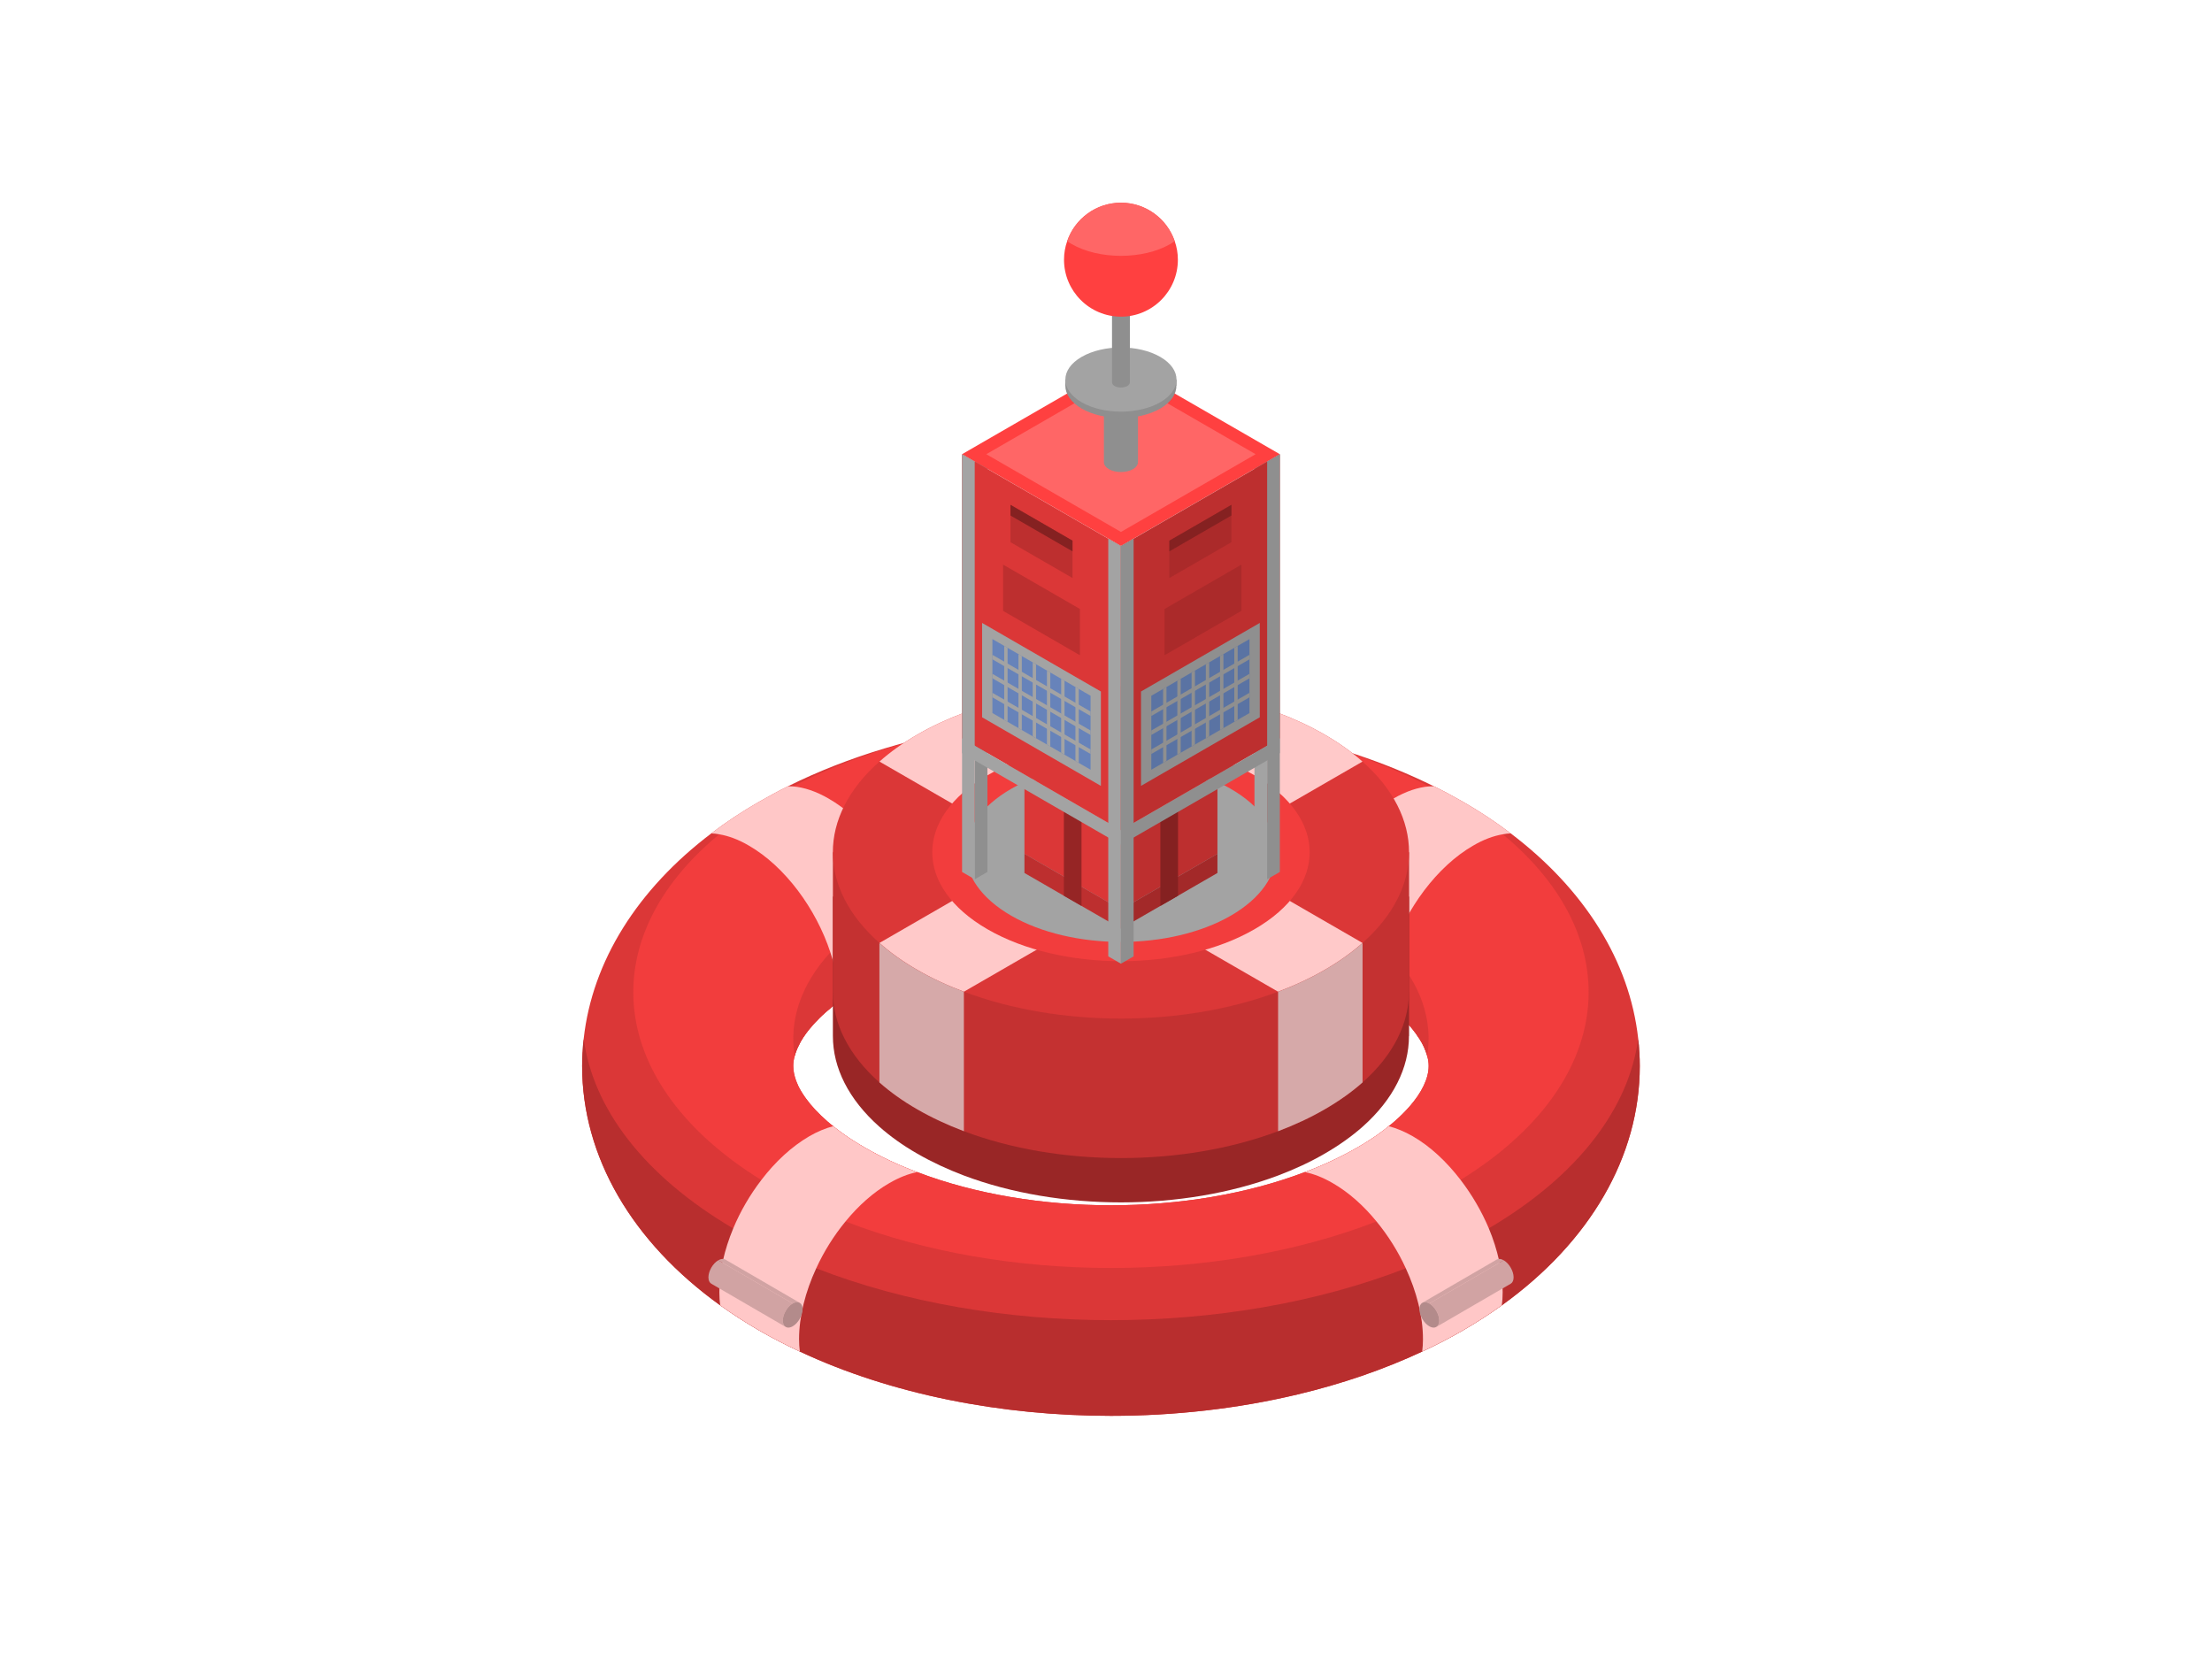 <?xml version="1.0" encoding="UTF-8" standalone="no"?>
<svg
   xmlns:dc="http://purl.org/dc/elements/1.1/"
   xmlns:cc="http://creativecommons.org/ns#"
   xmlns:rdf="http://www.w3.org/1999/02/22-rdf-syntax-ns#"
   xmlns:svg="http://www.w3.org/2000/svg"
   xmlns="http://www.w3.org/2000/svg"
   xmlns:sodipodi="http://sodipodi.sourceforge.net/DTD/sodipodi-0.dtd"
   xmlns:inkscape="http://www.inkscape.org/namespaces/inkscape"
   width="400"
   height="300"
   viewBox="0 0 105.833 79.375"
   version="1.1"
   id="svg8"
   inkscape:version="1.0.1 (3bc2e813f5, 2020-09-07)"
   sodipodi:docname="smart_buoy.svg"
   inkscape:export-filename="C:\Users\franc\Downloads\smart_buoy.png"
   inkscape:export-xdpi="96"
   inkscape:export-ydpi="96">
  <defs
     id="defs2" />
  <sodipodi:namedview
     id="base"
     pagecolor="#ffffff"
     bordercolor="#666666"
     borderopacity="1.0"
     inkscape:pageopacity="0.0"
     inkscape:pageshadow="2"
     inkscape:zoom="6.0733333"
     inkscape:cx="200"
     inkscape:cy="150"
     inkscape:document-units="mm"
     inkscape:current-layer="g843"
     inkscape:document-rotation="0"
     showgrid="false"
     units="px"
     inkscape:window-width="3710"
     inkscape:window-height="2126"
     inkscape:window-x="-11"
     inkscape:window-y="-11"
     inkscape:window-maximized="1" />
  <g
     inkscape:label="Capa 1"
     inkscape:groupmode="layer"
     id="layer1">
    <g
       id="g843"
       transform="matrix(0.035,0,0,-0.035,-3.682,102.472)">
      <path
         d="m 1992.301,1561.26 c 1.083,-0.719 2.344,-1.625 3.427,-2.521 v 0.177 c -1.083,0.719 -2.344,1.625 -3.427,2.344 z m -741.207,-3.062 -1.806,-1.625 c 0.899,0.719 1.806,1.437 2.888,2.167 v 0.177 z m 741.207,3.062 c 1.083,-0.719 2.344,-1.625 3.427,-2.521 v 0.177 c -1.083,0.719 -2.344,1.625 -3.427,2.344 z m -741.207,-3.062 -1.806,-1.625 c 0.899,0.719 1.806,1.437 2.888,2.167 v 0.177 z m 741.207,3.062 c 1.083,-0.719 2.344,-1.625 3.427,-2.521 v 0.177 c -1.083,0.719 -2.344,1.625 -3.427,2.344 z m -741.207,-3.062 -1.806,-1.625 c 0.899,0.719 1.806,1.437 2.888,2.167 v 0.177 z m 741.207,3.062 c 1.083,-0.719 2.344,-1.625 3.427,-2.521 v 0.177 c -1.083,0.719 -2.344,1.625 -3.427,2.344 z m -741.207,-3.062 -1.806,-1.625 c 0.899,0.719 1.806,1.437 2.888,2.167 v 0.177 z m 440.323,99.931 c 14.252,-1.083 28.139,-2.521 42.029,-4.51 4.875,-0.542 9.745,-1.26 14.437,-1.979 27.415,-4.156 54.296,-9.749 80.088,-16.603 5.59,-1.437 11.011,-2.885 16.234,-4.687 1.985,-0.354 3.792,-0.906 5.415,-1.625 5.229,-1.448 10.282,-2.885 15.331,-4.687 7.577,-2.521 14.969,-5.052 22.187,-7.76 26.154,-9.927 51.051,-21.467 73.779,-34.633 3.25,-1.979 6.489,-3.791 9.739,-5.947 3.073,-1.635 5.948,-3.614 8.843,-5.416 4.322,-3.062 8.656,-5.958 12.801,-9.02 1.083,-0.719 2.344,-1.625 3.427,-2.521 13.895,-10.291 25.613,-20.926 35.175,-31.748 1.448,-1.625 2.896,-3.437 4.333,-5.052 1.26,-1.625 2.531,-3.073 3.614,-4.698 1.26,-1.438 2.344,-2.885 3.25,-4.51 5.406,-7.395 9.374,-14.791 11.895,-21.821 0.906,-2.167 1.625,-4.51 2.167,-6.677 v -0.188 c 1.437,-4.687 1.989,-9.197 1.989,-13.53 0,-16.947 -9.385,-36.248 -26.165,-55.371 -5.948,-6.677 -12.624,-13.53 -20.384,-20.207 -2.521,-2.344 -5.229,-4.5 -8.114,-6.666 -3.604,-3.073 -7.396,-5.958 -11.364,-8.843 -3.062,-2.344 -6.312,-4.687 -9.739,-6.854 -6.677,-4.51 -13.895,-9.02 -21.467,-13.343 -22.367,-12.812 -46.365,-24.175 -71.973,-33.737 h -0.179 c -158.562,-60.433 -371.243,-60.433 -529.622,0 h -0.183 c -25.613,9.562 -49.785,20.926 -71.972,33.737 -4.87,2.875 -9.744,5.771 -14.248,8.656 -9.562,5.947 -18.224,12.26 -26.341,18.582 l -1.986,1.802 h -0.175 c -2.888,2.167 -5.594,4.51 -8.299,6.854 -11.722,10.281 -21.467,20.561 -28.864,30.842 -1.807,2.354 -3.244,4.698 -4.687,6.854 -0.725,1.26 -1.624,2.531 -2.348,3.791 -2.706,4.51 -4.87,9.208 -6.494,13.53 -2.523,7.031 -3.966,13.885 -3.966,20.374 0,4.166 0.54,8.666 1.802,13.176 l 0.179,0.354 v 0.188 c 0.542,2.354 1.449,4.875 2.348,7.218 0.899,2.344 1.981,4.687 3.247,7.218 0.725,1.614 1.624,3.416 2.527,5.052 4.325,7.572 10.098,15.509 17.137,23.269 1.803,2.156 3.605,4.146 5.953,6.312 1.802,2.156 4.15,4.323 6.311,6.312 2.164,1.979 4.512,4.146 6.856,6.135 1.444,1.26 2.888,2.521 4.333,3.604 1.981,1.802 3.966,3.427 6.128,5.052 l 1.444,1.083 1.445,1.083 c 0.899,0.719 1.806,1.437 2.888,2.167 v 0.177 c 10.461,7.76 22.183,15.509 34.812,22.728 22.733,13.166 47.441,24.706 73.778,34.633 4.871,1.812 9.924,3.604 15.156,5.416 3.784,1.26 7.572,2.521 11.36,3.781 6.136,1.99 12.447,3.969 18.765,5.604 12.267,3.781 24.889,7.031 37.518,9.916 5.947,1.448 11.725,2.708 17.678,3.792 8.655,1.802 17.317,3.416 26.158,4.864 5.587,1.083 11.181,1.802 16.955,2.531 5.232,0.896 10.461,1.625 15.872,2.167 l 1.262,0.177 c 5.594,0.896 11.185,1.437 16.779,1.979 5.591,0.542 11.186,1.083 16.78,1.625 6.673,0.542 13.528,0.906 20.376,1.26 16.059,0.906 32.294,1.448 48.528,1.448 15.694,0 31.391,-0.364 47.079,-1.271 6.856,-0.354 13.712,-0.896 20.385,-1.437 z m 654.808,-169.384 -0.177,1.812 c -0.187,5.77 -0.729,11.353 -1.448,16.947 v 0.542 c -11.718,105.524 -73.058,203.84 -174.249,280.502 -20.207,15.343 -41.851,29.769 -65.121,43.112 -12.989,7.395 -26.165,14.614 -39.872,21.29 h -0.177 c -66.922,33.185 -141.787,57.902 -220.253,73.599 -11.006,2.344 -22.011,4.323 -33.193,6.312 -20.926,3.427 -41.85,6.489 -63.134,8.843 -10.282,1.073 -20.747,2.167 -31.028,2.885 -10.277,0.896 -20.747,1.625 -31.207,2.167 -4.15,0.354 -8.48,0.542 -12.809,0.542 -16.418,0.896 -32.827,1.26 -49.243,1.26 h -0.542 c -17.142,0 -34.096,-0.365 -51.229,-1.26 -3.788,0 -7.581,-0.187 -11.368,-0.542 -10.278,-0.542 -20.739,-1.271 -31.025,-2.167 -10.461,-0.719 -20.747,-1.812 -31.028,-2.885 -14.069,-1.625 -28.139,-3.437 -42.209,-5.593 -98.134,-14.436 -192.113,-42.216 -274.554,-83.161 -13.528,-6.677 -26.695,-13.895 -39.683,-21.29 -23.268,-13.343 -45.097,-27.769 -65.12,-43.112 -101.198,-76.661 -162.709,-174.978 -174.439,-280.502 v -0.542 c -0.716,-5.593 -1.261,-11.176 -1.44,-16.947 l -0.183,-1.812 c -0.354,-5.958 -0.537,-12.083 -0.537,-18.228 0,-123.731 68.005,-240.452 188.866,-327.207 16.593,-11.916 34.272,-23.28 52.853,-34.102 18.037,-10.458 36.619,-20.019 55.925,-29.04 125.182,-58.631 275.265,-87.858 425.349,-87.858 86.587,0 173.174,9.749 254.89,29.227 60.071,14.259 117.615,33.914 170.465,58.631 19.301,9.02 37.883,18.582 55.923,29.04 18.572,10.822 36.258,22.186 52.85,34.102 120.679,86.754 188.685,203.476 188.685,327.207 0,6.145 -0.188,12.27 -0.542,18.228 z m -1096.937,67.829 c 0.899,0.719 1.806,1.437 2.888,2.167 v 0.177 l -1.082,-0.719 z m 743.014,4.687 c 1.083,-0.719 2.344,-1.625 3.427,-2.521 v 0.177 c -1.083,0.719 -2.344,1.625 -3.427,2.344 z m -741.207,-3.062 -1.806,-1.625 c 0.899,0.719 1.806,1.437 2.888,2.167 v 0.177 z m 741.207,3.062 c 1.083,-0.719 2.344,-1.625 3.427,-2.521 v 0.177 c -1.083,0.719 -2.344,1.625 -3.427,2.344 z m -741.207,-3.062 -1.806,-1.625 c 0.899,0.719 1.806,1.437 2.888,2.167 v 0.177 z m 741.207,3.062 c 1.083,-0.719 2.344,-1.625 3.427,-2.521 v 0.177 c -1.083,0.719 -2.344,1.625 -3.427,2.344 z m -741.207,-3.062 -1.806,-1.625 c 0.899,0.719 1.806,1.437 2.888,2.167 v 0.177 z m 741.207,3.062 c 1.083,-0.719 2.344,-1.625 3.427,-2.521 v 0.177 c -1.083,0.719 -2.344,1.625 -3.427,2.344 z m -741.207,-3.062 -1.806,-1.625 c 0.899,0.719 1.806,1.437 2.888,2.167 v 0.177 z m 741.207,3.062 c 1.083,-0.719 2.344,-1.625 3.427,-2.521 v 0.177 c -1.083,0.719 -2.344,1.625 -3.427,2.344"
         style="fill:#db3737;fill-opacity:1;fill-rule:nonzero;stroke:none;stroke-width:1.042"
         id="path845" />
      <path
         d="m 2346.224,1488.745 -0.177,1.812 c -0.187,5.77 -0.729,11.353 -1.448,16.947 -12.989,-94.16 -80.994,-186.341 -204.194,-258.857 -1.802,-1.083 -3.614,-2.167 -5.416,-3.25 -33.727,-19.478 -69.985,-36.612 -108.055,-51.403 -242.975,-94.525 -563.163,-94.525 -805.965,0 -38.245,14.791 -74.502,31.925 -108.232,51.403 -1.806,1.083 -3.43,1.989 -5.232,3.073 -123.21,72.693 -191.572,164.697 -204.385,259.034 -0.716,-5.593 -1.261,-11.176 -1.44,-16.947 l -0.183,-1.812 c -0.354,-5.958 -0.537,-12.083 -0.537,-18.228 0,-123.731 68.005,-240.452 188.866,-327.207 16.593,-11.916 34.272,-23.28 52.853,-34.102 18.037,-10.458 36.619,-20.019 55.925,-29.04 125.182,-58.631 275.265,-87.858 425.349,-87.858 86.587,0 173.174,9.749 254.89,29.227 60.071,14.259 117.615,33.914 170.465,58.631 19.301,9.02 37.883,18.582 55.923,29.04 18.572,10.822 36.258,22.186 52.85,34.102 120.679,86.754 188.685,203.476 188.685,327.207 0,6.145 -0.188,12.27 -0.542,18.228"
         style="fill:#b82e2e;fill-opacity:1;fill-rule:nonzero;stroke:none;stroke-width:1.042"
         id="path847" />
      <path
         d="m 1992.124,1379.429 c -3.062,-2.344 -6.312,-4.687 -9.739,-6.854 -6.677,-4.51 -13.895,-9.02 -21.467,-13.343 -22.367,-12.812 -46.365,-24.175 -71.973,-33.737 h -0.179 c -158.562,-60.433 -371.243,-60.433 -529.622,0 h -0.183 c -25.613,9.562 -49.785,20.926 -71.972,33.737 -4.87,2.875 -9.744,5.771 -14.248,8.656 -9.562,5.947 -18.224,12.26 -26.341,18.582 l -1.986,1.802 h -0.175 c -2.888,2.167 -5.594,4.51 -8.299,6.854 -11.722,10.281 -21.467,20.561 -28.864,30.842 -1.807,2.354 -3.244,4.698 -4.687,6.854 -0.725,1.26 -1.624,2.531 -2.348,3.791 -2.706,4.51 -4.87,9.208 -6.494,13.53 -2.523,7.031 -3.966,13.885 -3.966,20.374 0,4.166 0.54,8.666 1.802,13.176 l 0.179,0.354 v 0.188 c 0.542,2.354 1.449,4.875 2.348,7.218 0.899,2.344 1.981,4.687 3.247,7.218 0.725,1.614 1.624,3.416 2.527,5.052 4.325,7.572 10.098,15.509 17.137,23.269 1.803,2.156 3.605,4.146 5.953,6.312 1.802,2.156 4.15,4.323 6.311,6.312 2.164,1.979 4.512,4.146 6.856,6.135 1.444,1.26 2.888,2.521 4.333,3.604 1.981,1.802 3.966,3.427 6.128,5.052 l 1.444,1.083 1.445,1.083 1.806,1.625 1.082,0.719 c 10.461,7.76 22.183,15.509 34.812,22.728 22.733,13.166 47.441,24.706 73.778,34.633 4.871,1.812 9.924,3.604 15.156,5.416 3.784,1.26 7.572,2.521 11.36,3.781 6.136,1.99 12.447,3.969 18.765,5.604 12.267,3.781 24.889,7.031 37.518,9.916 5.947,1.448 11.725,2.708 17.678,3.792 8.655,1.802 17.317,3.416 26.158,4.864 5.587,1.083 11.181,1.802 16.955,2.531 5.232,0.896 10.461,1.625 15.872,2.167 l 1.262,0.177 c 5.594,0.896 11.185,1.437 16.779,1.979 5.591,0.542 11.186,1.083 16.78,1.625 6.673,0.542 13.528,0.906 20.376,1.26 16.059,0.906 32.294,1.448 48.528,1.448 15.694,0 31.391,-0.364 47.079,-1.271 6.856,-0.354 13.712,-0.896 20.385,-1.437 14.252,-1.083 28.139,-2.521 42.029,-4.51 4.875,-0.542 9.745,-1.26 14.437,-1.979 27.415,-4.156 54.296,-9.749 80.088,-16.603 5.59,-1.437 11.011,-2.885 16.234,-4.687 1.985,-0.354 3.792,-0.906 5.415,-1.625 5.229,-1.448 10.282,-2.885 15.331,-4.687 7.577,-2.521 14.969,-5.052 22.187,-7.76 26.154,-9.927 51.051,-21.467 73.779,-34.633 3.25,-1.979 6.489,-3.791 9.739,-5.947 3.073,-1.635 5.948,-3.614 8.843,-5.416 4.322,-3.062 8.656,-5.958 12.801,-9.02 1.083,-0.719 2.344,-1.625 3.427,-2.344 v -0.177 c 13.895,-10.291 25.613,-20.926 35.175,-31.748 1.448,-1.625 2.896,-3.437 4.333,-5.052 1.26,-1.625 2.531,-3.073 3.614,-4.698 1.26,-1.438 2.344,-2.885 3.25,-4.51 5.406,-7.395 9.374,-14.791 11.895,-21.821 0.906,-2.167 1.625,-4.51 2.167,-6.677 v -0.188 c 1.437,-4.687 1.989,-9.197 1.989,-13.53 0,-16.947 -9.385,-36.248 -26.165,-55.371 -5.948,-6.677 -12.624,-13.53 -20.384,-20.207 -2.521,-2.344 -5.229,-4.5 -8.114,-6.666 -3.604,-3.073 -7.396,-5.958 -11.364,-8.843 z m 167.395,407.857 c -21.644,17.863 -46.351,34.81 -73.953,50.872 -8.843,5.052 -17.499,9.916 -26.696,14.614 h -0.188 c -64.037,33.185 -136.91,57.725 -213.753,73.776 -11.006,2.344 -22.011,4.323 -33.193,6.312 -20.926,3.427 -41.85,6.489 -63.134,8.843 -10.282,1.073 -20.747,2.167 -31.028,2.885 -10.277,0.896 -20.747,1.625 -31.207,2.167 -4.15,0.354 -8.48,0.542 -12.809,0.542 -16.418,0.896 -32.827,1.26 -49.243,1.26 h -0.542 c -17.142,0 -34.096,-0.365 -51.229,-1.26 -3.788,0 -7.581,-0.187 -11.368,-0.542 -10.278,-0.542 -20.739,-1.271 -31.025,-2.167 -10.461,-0.719 -20.747,-1.812 -31.028,-2.885 -14.069,-1.625 -28.139,-3.437 -42.209,-5.593 -96.689,-14.801 -188.87,-42.58 -267.877,-83.338 -9.2,-4.698 -18.036,-9.562 -26.877,-14.614 -27.599,-16.061 -52.133,-33.008 -73.778,-50.872 -173.894,-143.584 -154.771,-341.112 57.544,-472.613 5.228,-3.25 10.639,-6.5 16.234,-9.739 30.849,-17.863 63.854,-33.56 98.85,-46.903 218.991,-84.786 506.894,-84.786 725.885,0 34.81,13.343 67.818,29.04 98.67,46.903 5.593,3.239 11.01,6.489 16.238,9.916 212.308,131.137 231.432,328.852 57.715,472.436"
         style="fill:#f23d3d;fill-opacity:1;fill-rule:nonzero;stroke:none;stroke-width:1.042"
         id="path849" />
      <path
         d="m 2056.161,1484.234 c -0.542,2.167 -1.26,4.51 -2.167,6.677 -2.521,7.031 -6.489,14.426 -11.895,21.821 -0.906,1.625 -1.99,3.073 -3.25,4.51 -1.083,1.625 -2.354,3.073 -3.614,4.698 -1.437,1.614 -2.885,3.427 -4.333,5.052 -9.562,10.822 -21.28,21.457 -35.175,31.748 v 0.177 c -1.083,0.719 -2.344,1.625 -3.427,2.344 -4.146,3.062 -8.479,5.958 -12.801,9.02 -2.896,1.802 -5.77,3.781 -8.843,5.416 -3.25,2.156 -6.489,3.968 -9.739,5.947 -22.729,13.166 -47.626,24.706 -73.779,34.633 -7.218,2.708 -14.61,5.239 -22.187,7.76 -5.05,1.625 -10.102,3.239 -15.331,4.687 -1.623,0.719 -3.43,1.271 -5.415,1.625 -5.224,1.802 -10.644,3.25 -16.234,4.687 -25.792,6.854 -52.673,12.447 -80.088,16.603 -4.691,0.719 -9.562,1.437 -14.437,1.979 -13.891,1.989 -27.777,3.427 -42.029,4.51 -6.674,0.542 -13.529,1.083 -20.385,1.437 -15.688,0.906 -31.385,1.271 -47.079,1.271 -16.234,0 -32.469,-0.542 -48.528,-1.448 -6.847,-0.354 -13.703,-0.719 -20.376,-1.26 -5.594,-0.542 -11.189,-1.083 -16.78,-1.625 -5.594,-0.542 -11.184,-1.083 -16.779,-1.979 l -1.262,-0.177 c -5.411,-0.542 -10.64,-1.271 -15.872,-2.167 -5.774,-0.729 -11.368,-1.448 -16.955,-2.531 -8.841,-1.448 -17.503,-3.062 -26.158,-4.864 -5.953,-1.083 -11.73,-2.344 -17.678,-3.792 -12.629,-2.885 -25.251,-6.135 -37.518,-9.916 -6.318,-1.635 -12.629,-3.614 -18.765,-5.604 -3.787,-1.26 -7.575,-2.521 -11.36,-3.781 -5.232,-1.812 -10.286,-3.604 -15.156,-5.416 -26.337,-9.927 -51.045,-21.467 -73.778,-34.633 -12.629,-7.218 -24.352,-14.968 -34.812,-22.728 l -1.082,-0.719 -1.806,-1.625 -1.445,-1.083 -1.444,-1.083 c -2.161,-1.625 -4.147,-3.25 -6.128,-5.052 -1.444,-1.083 -2.889,-2.344 -4.333,-3.604 -2.344,-1.989 -4.691,-4.156 -6.856,-6.135 -2.161,-2.167 -4.33,-4.156 -6.311,-6.312 -1.985,-1.979 -3.967,-4.156 -5.953,-6.312 -7.039,-7.76 -12.813,-15.697 -17.137,-23.269 -0.903,-1.635 -1.802,-3.437 -2.527,-5.052 -1.266,-2.531 -2.348,-4.875 -3.247,-7.218 -0.899,-2.344 -1.806,-4.864 -2.348,-7.218 -7.938,48.163 8.305,97.587 48.711,141.605 v 0.177 c 19.84,21.29 45.273,41.31 76.48,59.35 9.377,5.416 19.119,10.645 29.225,15.332 160.548,77.567 395.407,77.567 555.956,0 10.102,-4.875 19.664,-9.916 29.043,-15.332 31.203,-18.041 56.826,-38.06 76.481,-59.527 40.403,-44.018 56.642,-93.441 48.705,-141.605"
         style="fill:#db3737;fill-opacity:1;fill-rule:nonzero;stroke:none;stroke-width:1.042"
         id="path851" />
      <path
         d="m 2170.351,1788.547 c -3.614,-0.177 -7.218,-0.531 -10.833,-1.26 -12.801,-2.167 -26.509,-7.218 -40.581,-15.52 -49.434,-28.488 -91.817,-86.4 -111.482,-145.928 -7.572,-22.55 -11.728,-45.455 -11.728,-66.922 v -0.177 c -1.083,0.896 -2.344,1.802 -3.427,2.521 -4.146,3.062 -8.479,5.958 -12.801,9.02 -2.896,1.802 -5.77,3.781 -8.843,5.416 -3.25,2.156 -6.489,3.968 -9.739,5.947 -22.729,13.166 -47.626,24.706 -73.779,34.633 -0.362,2.167 -0.362,4.333 -0.362,6.677 -0.179,25.071 5.412,51.778 15.156,77.745 21.101,55.746 61.329,108.597 107.868,135.293 17.322,10.104 33.737,15.52 48.882,16.78 h 0.188 c 2.166,0.177 4.145,0.177 6.312,0.177 h 0.177 c 13.707,-6.677 26.884,-13.895 39.872,-21.29 23.269,-13.343 44.914,-27.769 65.121,-43.112"
         style="fill:#ffc7c7;fill-opacity:1;fill-rule:nonzero;stroke:none;stroke-width:1.042"
         id="path853" />
      <path
         d="m 1358.96,1325.495 c -12.085,-2.344 -24.889,-7.395 -38.242,-15.155 -21.645,-12.447 -42.204,-30.842 -59.709,-52.309 -15.872,-19.301 -29.58,-41.133 -40.041,-64.037 -14.794,-31.935 -23.451,-65.839 -23.451,-96.879 0,-5.947 0.362,-11.541 1.086,-16.947 -19.306,9.02 -37.888,18.582 -55.925,29.04 -18.581,10.822 -36.26,22.186 -52.853,34.102 -0.903,5.583 -1.261,11.718 -1.261,18.03 -0.182,27.967 6.848,58.079 18.94,87.129 9.737,23.446 22.911,45.997 38.421,66.204 18.939,24.884 41.489,45.82 65.661,59.892 11.36,6.489 22.19,10.999 32.651,13.707 h 0.175 l 1.986,-1.802 c 8.117,-6.322 16.779,-12.635 26.341,-18.582 4.504,-2.885 9.378,-5.781 14.248,-8.656 22.187,-12.812 46.359,-24.175 71.972,-33.737"
         style="fill:#ffc7c7;fill-opacity:1;fill-rule:nonzero;stroke:none;stroke-width:1.042"
         id="path855" />
      <path
         d="m 1361.128,1622.954 c 0,-2.344 0,-4.51 -0.362,-6.677 -26.337,-9.927 -51.045,-21.467 -73.778,-34.633 -12.629,-7.218 -24.352,-14.968 -34.812,-22.728 0,21.644 -4.15,44.195 -11.904,66.922 v 0.177 c -19.485,59.35 -61.878,117.263 -111.301,145.75 -14.073,8.302 -27.786,13.353 -40.589,15.52 -3.609,0.729 -7.214,1.083 -10.823,1.26 20.023,15.343 41.851,29.769 65.12,43.112 12.988,7.395 26.154,14.614 39.683,21.29 2.168,0 4.512,0 6.677,-0.177 15.152,-1.26 31.749,-6.677 49.065,-16.78 46.541,-26.696 86.765,-79.547 107.874,-135.293 9.741,-25.967 15.327,-52.674 15.152,-77.745"
         style="fill:#ffc7c7;fill-opacity:1;fill-rule:nonzero;stroke:none;stroke-width:1.042"
         id="path857" />
      <path
         d="m 2159.341,1161.34 c 0,-6.312 -0.354,-12.447 -1.26,-18.03 -16.593,-11.916 -34.279,-23.28 -52.85,-34.102 -18.04,-10.458 -36.623,-20.019 -55.923,-29.04 0.719,5.406 1.083,10.999 1.083,16.947 0,31.04 -8.656,64.944 -23.457,96.879 -10.458,22.905 -24.165,44.736 -40.039,64.037 -17.499,21.467 -38.07,39.862 -59.712,52.309 -13.349,7.76 -26.153,12.812 -38.238,15.155 25.608,9.562 49.606,20.926 71.973,33.737 7.572,4.323 14.79,8.833 21.467,13.343 3.427,2.166 6.677,4.51 9.739,6.854 3.968,2.885 7.76,5.771 11.364,8.843 10.458,-2.708 21.467,-7.218 32.831,-13.707 24.175,-13.895 46.538,-35.008 65.485,-59.715 15.509,-20.207 28.675,-42.758 38.602,-66.204 12.082,-29.04 19.113,-59.34 18.936,-87.306"
         style="fill:#ffc7c7;fill-opacity:1;fill-rule:nonzero;stroke:none;stroke-width:1.042"
         id="path859" />
      <path
         d="m 1191.528,1147.153 1.025,0.229 1.526,0.333 0.984,-0.052 1.327,-0.062 0.854,-0.323 1.14,-0.417 -101.637,59.069 c -2.462,1.427 -5.875,1.229 -9.639,-0.948 l 101.682,-59.09 2.738,1.26"
         style="fill:#d1a3a3;fill-opacity:1;fill-rule:nonzero;stroke:none;stroke-width:1.042"
         id="path861" />
      <path
         d="m 1198.428,1146.831 -0.044,0.031 0.019,-0.021 z"
         style="fill:#e3b1b1;fill-opacity:1;fill-rule:nonzero;stroke:none;stroke-width:1.042"
         id="path863" />
      <path
         d="m 1177.616,1115.166 -0.699,1.062 -0.554,0.854 -0.512,1.594 -0.277,0.864 c -0.182,0.906 -0.28,1.896 -0.289,2.969 -0.017,8.593 6.03,19.072 13.504,23.384 l -101.682,59.09 c -7.479,-4.312 -13.525,-14.791 -13.496,-23.384 0.012,-4.271 1.518,-7.281 3.951,-8.687 l 101.681,-59.09 -0.899,0.74 -0.729,0.604"
         style="fill:#d1a3a3;fill-opacity:1;fill-rule:nonzero;stroke:none;stroke-width:1.042"
         id="path865" />
      <path
         d="m 1198.403,1146.841 -0.019,0.021 -1.139,0.417 -0.854,0.323 -1.327,0.062 -0.984,0.052 -1.526,-0.333 -1.025,-0.229 -2.739,-1.26 c -7.474,-4.312 -13.521,-14.791 -13.504,-23.384 0.014,-1.073 0.106,-2.062 0.289,-2.969 l 0.277,-0.865 0.512,-1.594 0.554,-0.854 0.699,-1.062 0.729,-0.604 c 2.494,-2.115 6.265,-2.271 10.534,0.198 7.479,4.323 13.524,14.801 13.5,23.384 -0.014,4.291 -1.53,7.291 -3.976,8.697"
         style="fill:#b38b8b;fill-opacity:1;fill-rule:nonzero;stroke:none;stroke-width:1.042"
         id="path867" />
      <path
         d="m 2056.38,1147.153 -1.021,0.229 -1.531,0.333 -0.99,-0.052 -1.323,-0.062 -0.854,-0.323 -1.135,-0.417 101.628,59.069 c 2.469,1.427 5.875,1.229 9.645,-0.948 l -101.691,-59.09 -2.729,1.26"
         style="fill:#d1a3a3;fill-opacity:1;fill-rule:nonzero;stroke:none;stroke-width:1.042"
         id="path869" />
      <path
         d="m 2049.484,1146.831 0.042,0.031 -0.02,-0.021 z"
         style="fill:#e3b1b1;fill-opacity:1;fill-rule:nonzero;stroke:none;stroke-width:1.042"
         id="path871" />
      <path
         d="m 2070.295,1115.166 0.698,1.062 0.552,0.854 0.51,1.594 0.281,0.864 c 0.177,0.906 0.281,1.896 0.281,2.969 0.02,8.593 -6.02,19.072 -13.509,23.384 l 101.691,59.09 c 7.468,-4.312 13.52,-14.791 13.499,-23.384 -0.014,-4.271 -1.521,-7.281 -3.948,-8.687 l -101.691,-59.09 0.896,0.74 0.74,0.604"
         style="fill:#d1a3a3;fill-opacity:1;fill-rule:nonzero;stroke:none;stroke-width:1.042"
         id="path873" />
      <path
         d="m 2049.505,1146.841 0.021,0.021 1.135,0.417 0.854,0.323 1.323,0.062 0.989,0.052 1.531,-0.333 1.021,-0.229 2.729,-1.26 c 7.489,-4.312 13.53,-14.791 13.509,-23.384 0,-1.073 -0.105,-2.062 -0.281,-2.969 l -0.281,-0.865 -0.51,-1.594 -0.552,-0.854 -0.698,-1.062 -0.74,-0.604 c -2.49,-2.115 -6.26,-2.271 -10.53,0.198 -7.479,4.323 -13.52,14.801 -13.499,23.384 0.013,4.291 1.531,7.291 3.979,8.697"
         style="fill:#b38b8b;fill-opacity:1;fill-rule:nonzero;stroke:none;stroke-width:1.042"
         id="path875" />
      <path
         d="m 2031.418,1702.091 v -190.633 h -0.167 c 0,-43.193 -21.092,-86.379 -63.433,-123.97 -14.62,-12.915 -31.969,-25.331 -51.69,-36.724 -19.895,-11.556 -41.321,-21.426 -63.773,-29.925 -130.257,-48.98 -299.454,-48.98 -429.536,0 -22.447,8.499 -44.044,18.529 -63.774,29.925 -19.895,11.393 -37.069,23.81 -51.692,36.724 -42.34,37.591 -63.595,80.777 -63.595,123.97 v 190.633 h 787.659"
         style="fill:#992626;fill-opacity:1;fill-rule:nonzero;stroke:none;stroke-width:1.042"
         id="path1183" />
      <path
         d="m 2031.418,1762.662 v -190.623 h -0.167 c 0,-43.186 -21.092,-86.388 -63.433,-123.958 -14.62,-12.926 -31.969,-25.344 -51.69,-36.741 -19.895,-11.559 -41.321,-21.413 -63.773,-29.921 -130.257,-48.98 -299.454,-48.98 -429.536,0 -22.447,8.508 -44.044,18.537 -63.774,29.921 -19.895,11.397 -37.069,23.815 -51.692,36.741 -42.34,37.57 -63.595,80.772 -63.595,123.958 v 190.623 h 787.659"
         style="fill:#c43131;fill-opacity:1;fill-rule:nonzero;stroke:none;stroke-width:1.042"
         id="path1185" />
      <path
         d="m 1916.063,1601.951 c -19.884,-11.466 -41.233,-21.413 -63.766,-29.827 -130.178,-48.98 -299.386,-49.061 -429.417,0 -22.537,8.414 -44.037,18.455 -63.765,29.84 -19.884,11.479 -37.115,23.803 -51.689,36.81 -84.975,75.08 -84.975,172.852 -0.014,247.932 14.578,13.008 31.809,25.34 51.689,36.81 19.733,11.392 41.233,21.425 63.761,29.852 130.037,49.057 299.243,48.963 429.426,0 22.529,-8.427 43.881,-18.375 63.761,-29.852 19.737,-11.396 37.119,-23.81 51.694,-36.823 84.817,-75.161 84.828,-172.758 0,-247.919 -14.571,-13.007 -31.949,-25.425 -51.682,-36.822"
         style="fill:#db3737;fill-opacity:1;fill-rule:nonzero;stroke:none;stroke-width:1.042"
         id="path1187" />
      <path
         d="m 1916.063,1601.951 c -19.884,-11.466 -41.233,-21.413 -63.766,-29.827 l -544.884,314.581 c 14.578,13.008 31.809,25.34 51.689,36.81 19.733,11.392 41.233,21.425 63.761,29.852 l 544.881,-314.594 c -14.571,-13.007 -31.949,-25.425 -51.682,-36.822"
         style="fill:#ffc9c9;fill-opacity:1;fill-rule:nonzero;stroke:none;stroke-width:1.042"
         id="path1189" />
      <path
         d="m 1967.745,1886.693 -544.865,-314.569 c -22.537,8.414 -44.037,18.455 -63.765,29.84 -19.884,11.479 -37.115,23.803 -51.689,36.81 l 544.864,314.594 c 22.529,-8.427 43.881,-18.375 63.761,-29.852 19.737,-11.396 37.119,-23.81 51.694,-36.823"
         style="fill:#ffc9c9;fill-opacity:1;fill-rule:nonzero;stroke:none;stroke-width:1.042"
         id="path1191" />
      <path
         d="m 1819.964,1657.416 c -100.738,-58.15 -264.06,-58.15 -364.798,0 -100.738,58.167 -100.738,152.459 0,210.622 100.738,58.163 264.06,58.154 364.798,0 100.734,-58.163 100.734,-152.455 0,-210.622"
         style="fill:#f23d3d;fill-opacity:1;fill-rule:nonzero;stroke:none;stroke-width:1.042"
         id="path1193" />
      <path
         d="m 1787.695,1676.051 c -82.913,-47.869 -217.343,-47.869 -300.265,0.013 -82.916,47.86 -82.916,125.472 0,173.34 82.913,47.884 217.343,47.884 300.257,0 82.92,-47.869 82.92,-125.48 0.013,-173.353"
         style="fill:#a3a3a3;fill-opacity:1;fill-rule:nonzero;stroke:none;stroke-width:1.042"
         id="path1195" />
      <path
         d="m 1637.526,1684.437 -131.913,76.171 v 90.765 l 131.913,-76.158 v -90.777"
         style="fill:#db3737;fill-opacity:1;fill-rule:nonzero;stroke:none;stroke-width:1.042"
         id="path1197" />
      <path
         d="m 1637.526,1658.263 -131.913,76.15 v 26.195 l 131.913,-76.171 v -26.174"
         style="fill:#bd2f2f;fill-opacity:1;fill-rule:nonzero;stroke:none;stroke-width:1.042"
         id="path1199" />
      <path
         d="m 1583.636,1689.376 -24.132,13.923 v 117.107 l 24.132,-13.936 v -117.094"
         style="fill:#962525;fill-opacity:1;fill-rule:nonzero;stroke:none;stroke-width:1.042"
         id="path1201" />
      <path
         d="m 1637.526,1684.437 131.912,76.171 v 90.765 l -131.912,-76.158 v -90.777"
         style="fill:#bd2f2f;fill-opacity:1;fill-rule:nonzero;stroke:none;stroke-width:1.042"
         id="path1203" />
      <path
         d="m 1637.526,1658.263 131.912,76.15 v 26.195 l -131.912,-76.171 v -26.174"
         style="fill:#a32929;fill-opacity:1;fill-rule:nonzero;stroke:none;stroke-width:1.042"
         id="path1205" />
      <path
         d="m 1691.416,1689.376 24.14,13.923 v 117.107 l -24.14,-13.936 v -117.094"
         style="fill:#852121;fill-opacity:1;fill-rule:nonzero;stroke:none;stroke-width:1.042"
         id="path1207" />
      <path
         d="m 1769.438,1851.373 -131.912,76.162 -131.909,-76.162 131.913,-76.158 131.907,76.158"
         style="fill:#ff4040;fill-opacity:1;fill-rule:nonzero;stroke:none;stroke-width:1.042"
         id="path1209" />
      <path
         d="m 1967.818,1638.701 v -190.62 c -14.62,-12.926 -31.969,-25.344 -51.69,-36.741 -19.895,-11.559 -41.321,-21.413 -63.773,-29.921 v 190.62 c 22.452,8.511 43.877,18.374 63.773,29.925 19.722,11.396 37.07,23.81 51.69,36.737"
         style="fill:#d6a9a9;fill-opacity:1;fill-rule:nonzero;stroke:none;stroke-width:1.042"
         id="path1211" />
      <path
         d="m 1422.819,1572.039 v -190.62 c -22.447,8.508 -44.044,18.537 -63.774,29.921 -19.895,11.397 -37.069,23.815 -51.692,36.741 v 190.62 c 14.623,-12.927 31.797,-25.341 51.692,-36.737 19.73,-11.385 41.327,-21.414 63.774,-29.925"
         style="fill:#d6a9a9;fill-opacity:1;fill-rule:nonzero;stroke:none;stroke-width:1.042"
         id="path1213" />
      <path
         d="m 1837.386,1725.8 v 571.012 l -17.337,10.01 v -571.013 l 17.337,-10.008"
         style="fill:#a3a3a3;fill-opacity:1;fill-rule:nonzero;stroke:none;stroke-width:1.042"
         id="path1215" />
      <path
         d="m 1437.666,1725.8 v 571.012 l 17.34,10.01 v -571.013 l -17.34,-10.008"
         style="fill:#8f8f8f;fill-opacity:1;fill-rule:nonzero;stroke:none;stroke-width:1.042"
         id="path1217" />
      <path
         d="m 1854.731,2306.884 -217.205,125.398 -217.197,-125.398 217.202,-125.399 217.201,125.399"
         style="fill:#ff4040;fill-opacity:1;fill-rule:nonzero;stroke:none;stroke-width:1.042"
         id="path1219" />
      <path
         d="m 1821.607,2306.884 -184.081,106.274 -184.078,-106.274 184.082,-106.276 184.077,106.276"
         style="fill:#ff6666;fill-opacity:1;fill-rule:nonzero;stroke:none;stroke-width:1.042"
         id="path1221" />
      <path
         d="m 1637.526,1792.889 -217.197,125.406 v 388.526 l 217.197,-125.409 v -388.523"
         style="fill:#db3737;fill-opacity:1;fill-rule:nonzero;stroke:none;stroke-width:1.042"
         id="path1223" />
      <path
         d="m 1581.442,2032.061 -105.034,60.648 v 63.229 l 105.034,-60.645 v -63.232"
         style="fill:#bd2f2f;fill-opacity:1;fill-rule:nonzero;stroke:none;stroke-width:1.042"
         id="path1225" />
      <path
         d="m 1610.107,1853.477 -162.363,93.743 v 129.003 l 162.363,-93.743 v -129.003"
         style="fill:#a3a3a3;fill-opacity:1;fill-rule:nonzero;stroke:none;stroke-width:1.042"
         id="path1227" />
      <path
         d="m 1596.025,1875.549 -134.199,77.473 v 101.12 l 134.199,-77.477 v -101.116"
         style="fill:#6783ba;fill-opacity:1;fill-rule:nonzero;stroke:none;stroke-width:1.042"
         id="path1229" />
      <path
         d="m 1571.348,2137.604 -84.841,48.987 v 51.079 l 84.841,-48.996 v -51.07"
         style="fill:#bd2f2f;fill-opacity:1;fill-rule:nonzero;stroke:none;stroke-width:1.042"
         id="path1231" />
      <path
         d="m 1571.348,2174.06 -84.841,48.986 v 14.624 l 84.841,-48.996 v -14.615"
         style="fill:#852121;fill-opacity:1;fill-rule:nonzero;stroke:none;stroke-width:1.042"
         id="path1233" />
      <path
         d="m 1482.56,1941.056 -4.593,2.657 v 101.116 l 4.593,-2.644 v -101.129"
         style="fill:#a3a3a3;fill-opacity:1;fill-rule:nonzero;stroke:none;stroke-width:1.042"
         id="path1235" />
      <path
         d="m 1502.021,1929.818 -4.585,2.653 v 101.12 l 4.585,-2.645 v -101.128"
         style="fill:#a3a3a3;fill-opacity:1;fill-rule:nonzero;stroke:none;stroke-width:1.042"
         id="path1237" />
      <path
         d="m 1521.489,1918.576 -4.589,2.657 v 101.127 l 4.589,-2.656 v -101.128"
         style="fill:#a3a3a3;fill-opacity:1;fill-rule:nonzero;stroke:none;stroke-width:1.042"
         id="path1239" />
      <path
         d="m 1540.955,1907.35 -4.593,2.645 v 101.128 l 4.593,-2.656 v -101.117"
         style="fill:#a3a3a3;fill-opacity:1;fill-rule:nonzero;stroke:none;stroke-width:1.042"
         id="path1241" />
      <path
         d="m 1560.423,1896.108 -4.593,2.637 v 101.129 l 4.593,-2.646 v -101.12"
         style="fill:#a3a3a3;fill-opacity:1;fill-rule:nonzero;stroke:none;stroke-width:1.042"
         id="path1243" />
      <path
         d="m 1579.888,1884.863 -4.593,2.645 v 101.127 l 4.593,-2.656 v -101.116"
         style="fill:#a3a3a3;fill-opacity:1;fill-rule:nonzero;stroke:none;stroke-width:1.042"
         id="path1245" />
      <path
         d="m 1596.025,1903.204 v -6.136 l -134.203,77.485 v 6.136 l 134.203,-77.485"
         style="fill:#a3a3a3;fill-opacity:1;fill-rule:nonzero;stroke:none;stroke-width:1.042"
         id="path1247" />
      <path
         d="m 1596.025,1929.171 v -6.136 l -134.203,77.493 v 6.128 l 134.203,-77.484"
         style="fill:#a3a3a3;fill-opacity:1;fill-rule:nonzero;stroke:none;stroke-width:1.042"
         id="path1249" />
      <path
         d="m 1596.025,1955.137 v -6.115 l -134.203,77.477 v 6.123 l 134.203,-77.485"
         style="fill:#a3a3a3;fill-opacity:1;fill-rule:nonzero;stroke:none;stroke-width:1.042"
         id="path1251" />
      <path
         d="m 1637.526,1772.871 -217.197,125.406 v 20.018 l 217.197,-125.406 v -20.018"
         style="fill:#a3a3a3;fill-opacity:1;fill-rule:nonzero;stroke:none;stroke-width:1.042"
         id="path1253" />
      <path
         d="m 1420.329,1735.809 v 571.013 l 17.337,-10.01 v -571.012 l -17.337,10.008"
         style="fill:#a3a3a3;fill-opacity:1;fill-rule:nonzero;stroke:none;stroke-width:1.042"
         id="path1255" />
      <path
         d="m 1637.526,1610.41 v 571.002 l -17.337,10.021 v -571.014 l 17.337,-10.01"
         style="fill:#a3a3a3;fill-opacity:1;fill-rule:nonzero;stroke:none;stroke-width:1.042"
         id="path1257" />
      <path
         d="m 1637.526,1792.889 217.205,125.406 v 388.526 l -217.205,-125.409 v -388.523"
         style="fill:#bd2f2f;fill-opacity:1;fill-rule:nonzero;stroke:none;stroke-width:1.042"
         id="path1259" />
      <path
         d="m 1697.166,2032.061 105.033,60.648 v 63.229 l -105.033,-60.645 v -63.232"
         style="fill:#ab2a2a;fill-opacity:1;fill-rule:nonzero;stroke:none;stroke-width:1.042"
         id="path1261" />
      <path
         d="m 1664.949,1853.477 162.359,93.743 v 129.003 l -162.359,-93.743 v -129.003"
         style="fill:#8f8f8f;fill-opacity:1;fill-rule:nonzero;stroke:none;stroke-width:1.042"
         id="path1263" />
      <path
         d="m 1679.027,1875.549 134.202,77.473 v 101.12 l -134.202,-77.477 v -101.116"
         style="fill:#5a73a3;fill-opacity:1;fill-rule:nonzero;stroke:none;stroke-width:1.042"
         id="path1265" />
      <path
         d="m 1703.704,2137.604 84.849,48.987 v 51.079 l -84.849,-48.996 v -51.07"
         style="fill:#ab2a2a;fill-opacity:1;fill-rule:nonzero;stroke:none;stroke-width:1.042"
         id="path1267" />
      <path
         d="m 1703.704,2174.06 84.849,48.986 v 14.624 l -84.849,-48.996 v -14.615"
         style="fill:#852121;fill-opacity:1;fill-rule:nonzero;stroke:none;stroke-width:1.042"
         id="path1269" />
      <path
         d="m 1792.5,1941.056 4.585,2.657 v 101.116 l -4.585,-2.644 v -101.129"
         style="fill:#8f8f8f;fill-opacity:1;fill-rule:nonzero;stroke:none;stroke-width:1.042"
         id="path1271" />
      <path
         d="m 1773.031,1929.818 4.593,2.653 v 101.12 l -4.593,-2.645 v -101.128"
         style="fill:#8f8f8f;fill-opacity:1;fill-rule:nonzero;stroke:none;stroke-width:1.042"
         id="path1273" />
      <path
         d="m 1753.566,1918.576 4.593,2.657 v 101.127 l -4.593,-2.656 v -101.128"
         style="fill:#8f8f8f;fill-opacity:1;fill-rule:nonzero;stroke:none;stroke-width:1.042"
         id="path1275" />
      <path
         d="m 1734.098,1907.35 4.593,2.645 v 101.128 l -4.593,-2.656 v -101.117"
         style="fill:#8f8f8f;fill-opacity:1;fill-rule:nonzero;stroke:none;stroke-width:1.042"
         id="path1277" />
      <path
         d="m 1714.632,1896.108 4.594,2.637 v 101.129 l -4.594,-2.646 v -101.12"
         style="fill:#8f8f8f;fill-opacity:1;fill-rule:nonzero;stroke:none;stroke-width:1.042"
         id="path1279" />
      <path
         d="m 1695.172,1884.863 4.589,2.645 v 101.127 l -4.589,-2.656 v -101.116"
         style="fill:#8f8f8f;fill-opacity:1;fill-rule:nonzero;stroke:none;stroke-width:1.042"
         id="path1281" />
      <path
         d="m 1679.031,1903.204 v -6.136 l 134.199,77.485 v 6.136 l -134.199,-77.485"
         style="fill:#8f8f8f;fill-opacity:1;fill-rule:nonzero;stroke:none;stroke-width:1.042"
         id="path1283" />
      <path
         d="m 1679.031,1929.171 v -6.136 l 134.199,77.493 v 6.128 l -134.199,-77.484"
         style="fill:#8f8f8f;fill-opacity:1;fill-rule:nonzero;stroke:none;stroke-width:1.042"
         id="path1285" />
      <path
         d="m 1679.031,1955.137 v -6.115 l 134.199,77.477 v 6.123 l -134.199,-77.485"
         style="fill:#8f8f8f;fill-opacity:1;fill-rule:nonzero;stroke:none;stroke-width:1.042"
         id="path1287" />
      <path
         d="m 1637.526,1772.871 217.205,125.406 v 20.018 l -217.205,-125.406 v -20.018"
         style="fill:#8f8f8f;fill-opacity:1;fill-rule:nonzero;stroke:none;stroke-width:1.042"
         id="path1289" />
      <path
         d="m 1854.731,1735.809 v 571.013 l -17.345,-10.01 v -571.012 l 17.345,10.008"
         style="fill:#8f8f8f;fill-opacity:1;fill-rule:nonzero;stroke:none;stroke-width:1.042"
         id="path1291" />
      <path
         d="m 1637.526,1610.41 v 571.002 l 17.34,10.021 v -571.014 l -17.34,-10.01"
         style="fill:#8f8f8f;fill-opacity:1;fill-rule:nonzero;stroke:none;stroke-width:1.042"
         id="path1293" />
      <path
         d="m 1660.823,2397.982 v -101.972 h -0.09 c 0.09,-3.458 -2.217,-6.916 -6.745,-9.583 -9.053,-5.239 -23.871,-5.239 -32.925,0 -4.521,2.667 -6.831,6.125 -6.831,9.583 v 101.972 h 46.59"
         style="fill:#8f8f8f;fill-opacity:1;fill-rule:nonzero;stroke:none;stroke-width:1.042"
         id="path1295" />
      <path
         d="m 1653.984,2388.514 c -9.09,-5.25 -23.827,-5.25 -32.921,0 -9.093,5.25 -9.093,13.759 0,19.009 9.09,5.25 23.831,5.25 32.921,0 9.093,-5.25 9.093,-13.759 0,-19.009"
         style="fill:#a3a3a3;fill-opacity:1;fill-rule:nonzero;stroke:none;stroke-width:1.042"
         id="path1297" />
      <path
         d="m 1713.554,2408.794 v -8.26 h -0.288 c 0.288,-11.301 -7.242,-22.592 -22.012,-31.29 -29.54,-17.082 -77.912,-17.082 -107.451,0 -14.774,8.697 -22.305,19.988 -22.305,31.29 v 8.26 h 152.056"
         style="fill:#8f8f8f;fill-opacity:1;fill-rule:nonzero;stroke:none;stroke-width:1.042"
         id="path1299" />
      <path
         d="m 1691.237,2377.879 c -29.665,-17.124 -77.774,-17.124 -107.443,0 -29.673,17.134 -29.673,44.913 0,62.038 29.669,17.134 77.774,17.134 107.443,0 29.674,-17.124 29.674,-44.903 0,-62.038"
         style="fill:#a3a3a3;fill-opacity:1;fill-rule:nonzero;stroke:none;stroke-width:1.042"
         id="path1301" />
      <path
         d="m 1649.736,2527.619 v -122.523 h -0.044 c 0.044,-1.812 -1.165,-3.625 -3.536,-5.021 -4.744,-2.739 -12.512,-2.739 -17.255,0 -2.373,1.396 -3.581,3.208 -3.581,5.021 v 122.523 h 24.416"
         style="fill:#8f8f8f;fill-opacity:1;fill-rule:nonzero;stroke:none;stroke-width:1.042"
         id="path1303" />
      <path
         d="m 1646.151,2522.65 c -4.764,-2.75 -12.487,-2.75 -17.251,0 -4.765,2.76 -4.765,7.218 0,9.958 4.764,2.76 12.487,2.76 17.251,0 4.764,-2.739 4.764,-7.197 0,-9.958"
         style="fill:#a3a3a3;fill-opacity:1;fill-rule:nonzero;stroke:none;stroke-width:1.042"
         id="path1305" />
      <path
         d="m 1715.353,2572.782 c 0,-43.018 -34.87,-77.891 -77.762,-77.891 -43.015,0 -77.887,34.873 -77.887,77.891 0,8.906 1.526,17.436 4.325,25.332 10.437,30.54 39.459,52.559 73.563,52.559 33.982,0 63.001,-22.019 73.437,-52.559 2.8,-7.895 4.326,-16.426 4.326,-25.332"
         style="fill:#ff4040;fill-opacity:1;fill-rule:nonzero;stroke:none;stroke-width:1.042"
         id="path1307" />
      <path
         d="m 1711.027,2598.114 c -1.912,-1.406 -3.947,-2.677 -6.107,-3.948 -37.169,-21.509 -97.622,-21.509 -134.781,0 -2.165,1.271 -4.204,2.542 -6.112,3.948 10.437,30.54 39.459,52.559 73.563,52.559 33.982,0 63.001,-22.019 73.437,-52.559"
         style="fill:#ff6666;fill-opacity:1;fill-rule:nonzero;stroke:none;stroke-width:1.042"
         id="path1309" />
    </g>
  </g>
</svg>
